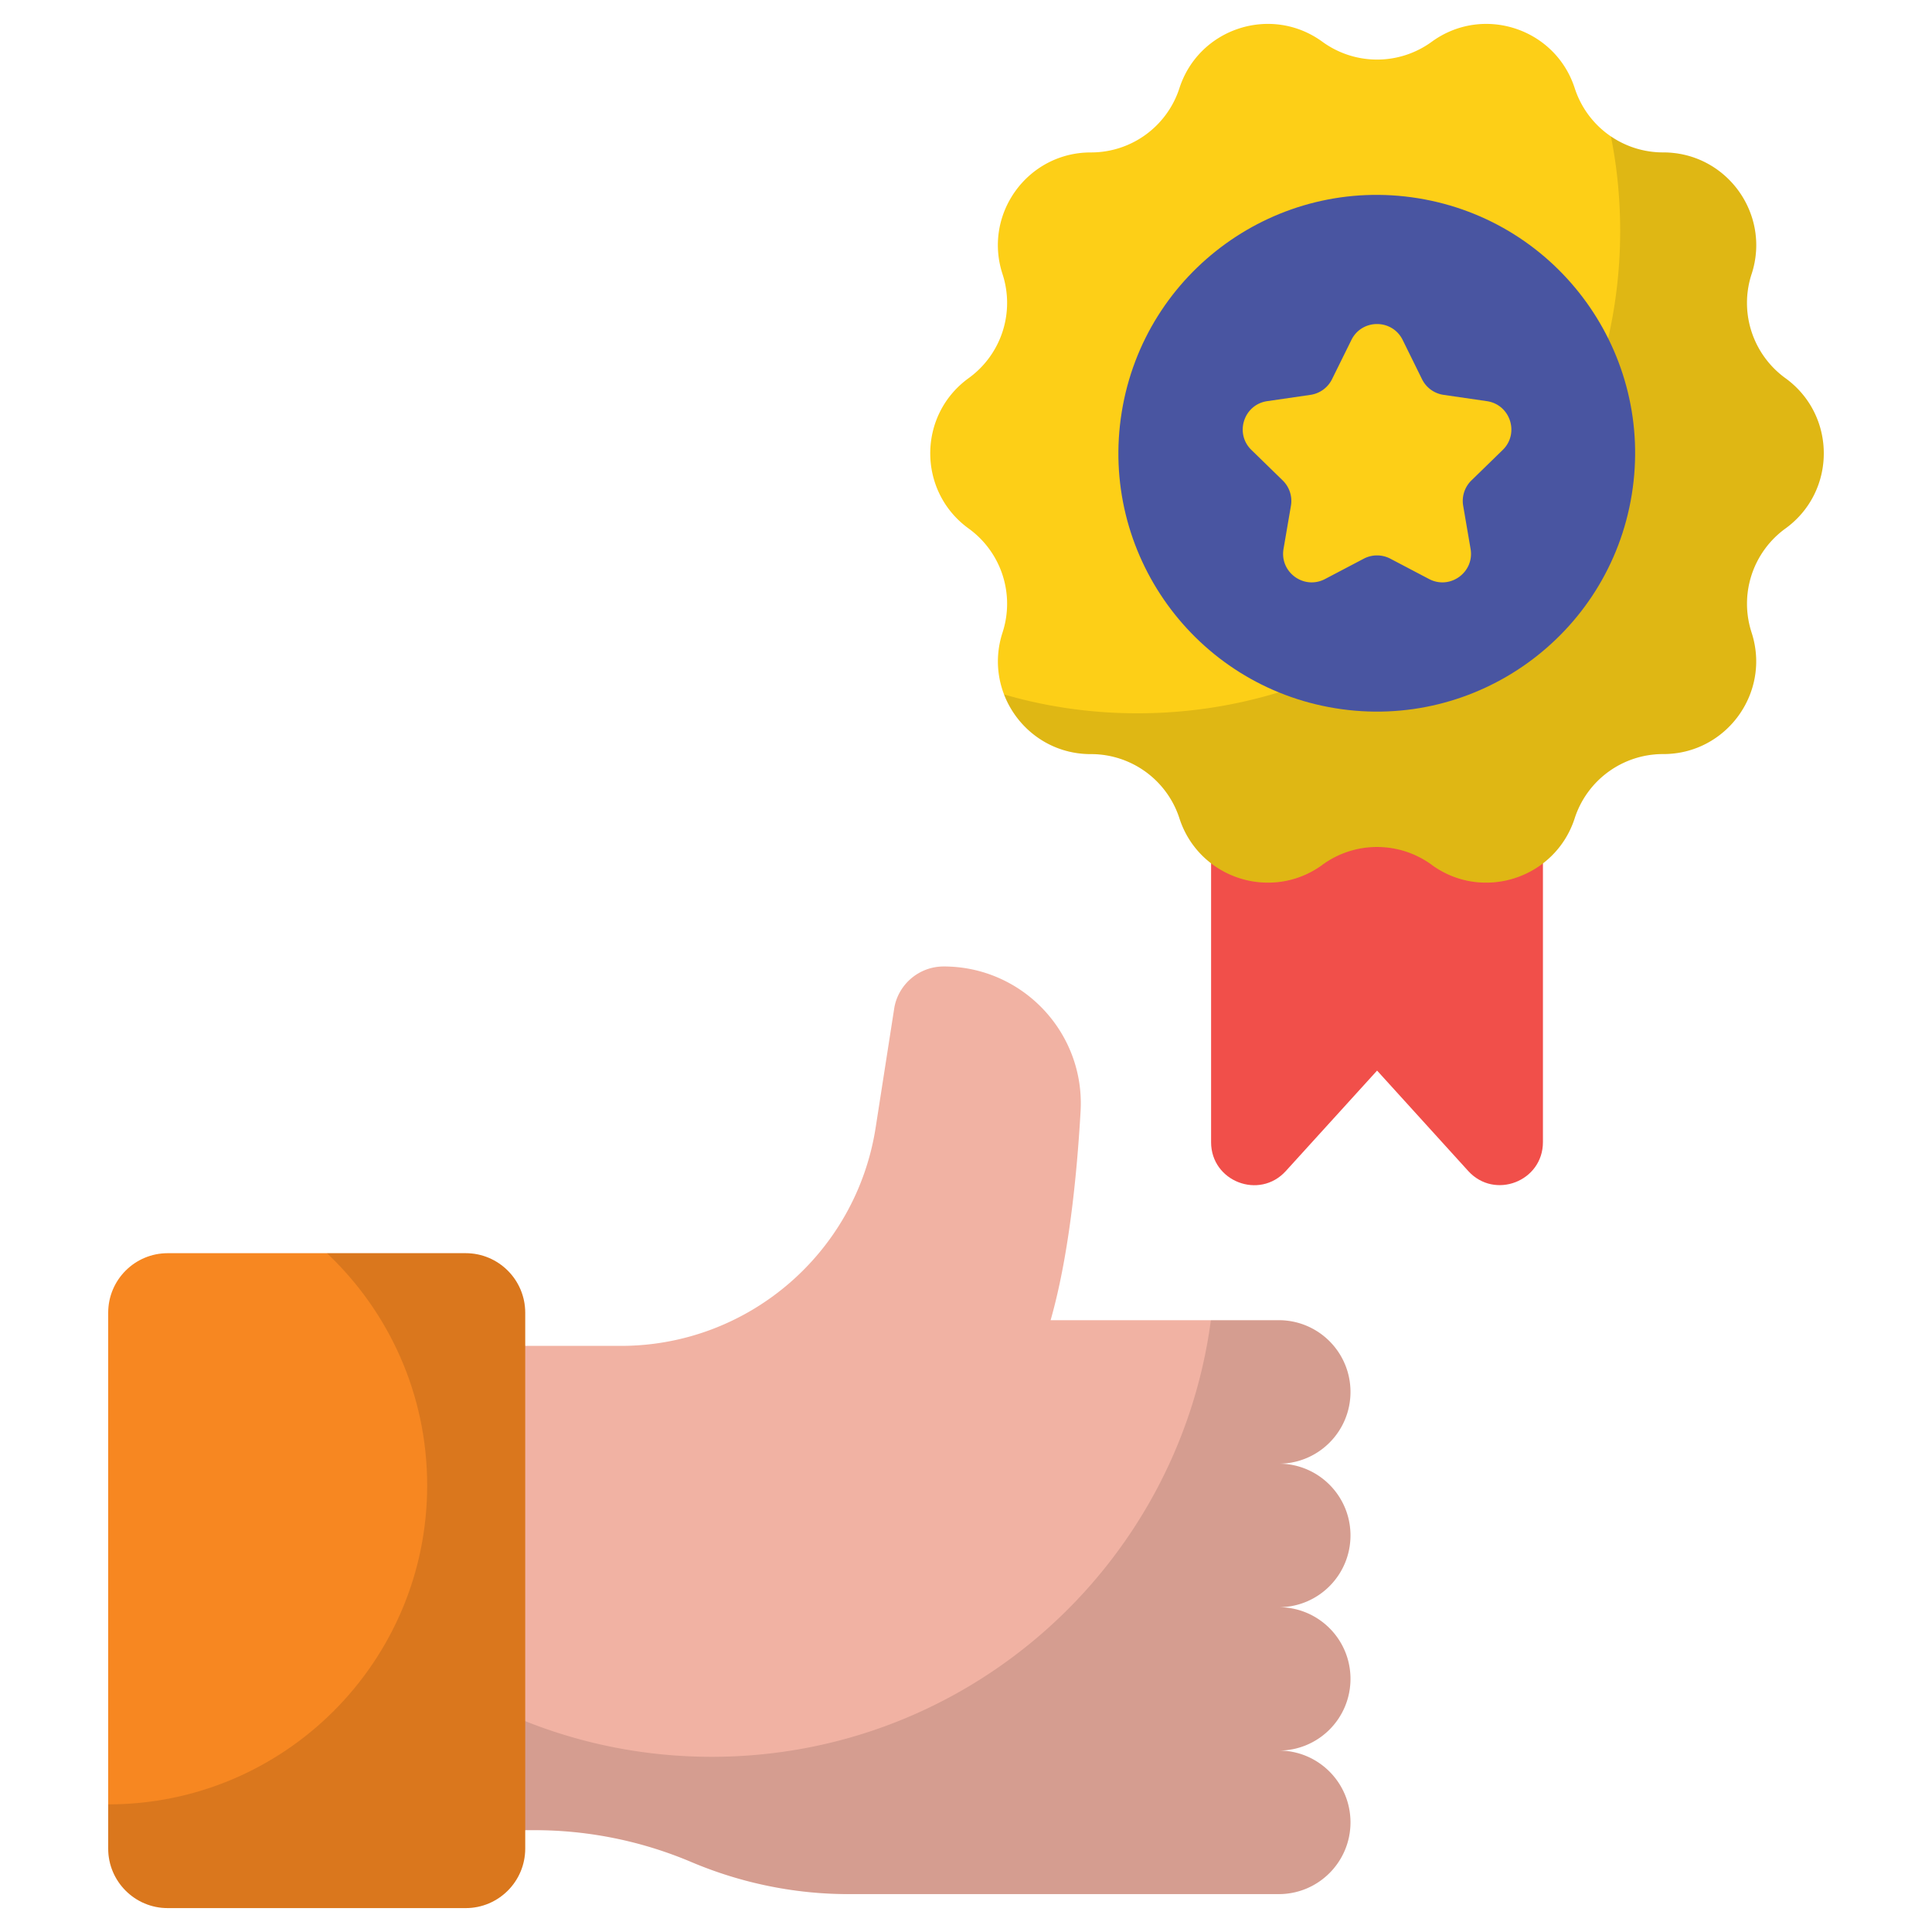 <svg viewBox="0 0 512 512" xmlns="http://www.w3.org/2000/svg"><g><path d="M338.878 425.921c10.52 0 19.015 8.495 19.015 18.989 0 10.52-8.495 19.015-19.015 19.015 10.52 0 19.015 8.521 19.015 19.015s-8.495 19.015-19.015 19.015H224.905c-14.308 0-28.431-2.893-41.634-8.469a106.486 106.486 0 0 0-41.66-8.469h-30.614V356.672h53.548c33.665 0 62.333-24.565 67.514-57.861l4.892-31.403c.912-6.273 6.392-11.283 13.15-11.283 20.831 0 37.426 17.49 36.269 38.32-1.025 17.858-3.209 38.767-7.943 55.415h60.451c10.52 0 19.015 8.521 19.015 19.015s-8.495 19.015-19.015 19.015c10.52 0 19.015 8.522 19.015 19.016s-8.495 19.015-19.015 19.015z" fill="#f1b2a3"></path><path d="M338.879 425.943c10.522 0 19.004 8.482 19.004 18.958a18.971 18.971 0 0 1-19.004 19.005c10.522 0 19.004 8.529 19.004 19.05 0 10.476-8.482 19.005-19.004 19.005h-113.98c-14.323 0-28.414-2.92-41.624-8.483a106.34 106.34 0 0 0-41.671-8.482h-30.592v-44.313c21.832 15.667 48.67 24.891 77.594 24.891 67.721 0 123.622-50.384 132.29-115.695h17.985a18.971 18.971 0 0 1 19.004 19.005c0 10.476-8.482 19.004-19.004 19.004 10.522 0 19.004 8.529 19.004 19.005-.001 10.521-8.484 19.05-19.006 19.05z" fill="#000000" opacity=".12"></path><path d="M139.187 347.887v141.998c0 8.715-7.065 15.78-15.78 15.78H44.452c-8.715 0-15.78-7.065-15.78-15.78V347.887c0-8.715 7.065-15.78 15.78-15.78h78.955c8.715 0 15.78 7.065 15.78 15.78z" fill="#f78721"></path><path d="M139.191 347.887v141.998c0 8.705-7.075 15.78-15.78 15.78H44.456c-8.732 0-15.78-7.075-15.78-15.78v-11.704c46.684 0 84.53-37.846 84.53-84.53 0-24.249-10.205-46.105-26.564-61.544h36.768c8.707 0 15.781 7.075 15.781 15.78z" fill="#000000" opacity=".12"></path><path d="M320.951 212.979v89.714c0 10.402 12.805 15.35 19.799 7.651l24.192-26.627 24.147 26.603c6.992 7.704 19.803 2.757 19.803-7.647v-89.694z" fill="#f14f4a"></path><path d="m464.175 167.591.014.044c5.163 15.893-6.684 32.198-23.395 32.198h-.089a24.599 24.599 0 0 0-23.397 17.005l-.016.049c-5.16 15.9-24.336 22.132-37.858 12.305l-.04-.029a24.597 24.597 0 0 0-28.923 0l-.04.029c-13.522 9.828-32.698 3.595-37.858-12.305l-.011-.033a24.599 24.599 0 0 0-23.419-17.005h-.05c-16.717.015-28.58-16.291-23.419-32.192l.019-.06a24.598 24.598 0 0 0-8.936-27.492l-.094-.069c-13.51-9.818-13.517-29.958-.015-39.786l.124-.09a24.599 24.599 0 0 0 8.919-27.488l-.025-.077c-5.16-15.884 6.671-32.184 23.373-32.198h.137a24.596 24.596 0 0 0 23.375-17.005l.013-.04c5.163-15.907 24.352-22.136 37.873-12.294l.026.019a24.6 24.6 0 0 0 28.942.008l.047-.034c13.529-9.837 32.719-3.593 37.869 12.322a24.599 24.599 0 0 0 23.382 17.025h.121c16.702.015 28.533 16.314 23.373 32.198l-.028.087a24.598 24.598 0 0 0 8.908 27.48l.132.096c13.489 9.829 13.481 29.952-.015 39.771l-.098.072a24.598 24.598 0 0 0-8.921 27.489z" fill="#fdcf17"></path><path d="m473.212 140.039-.092.046c-8.622 6.304-12.237 17.382-8.946 27.487v.046c5.191 15.899-6.675 32.215-23.362 32.215h-.093a24.601 24.601 0 0 0-23.408 17.012v.046c-5.191 15.899-24.335 22.11-37.87 12.284h-.046a24.628 24.628 0 0 0-28.924 0h-.046c-13.535 9.826-32.678 3.615-37.87-12.284v-.046a24.602 24.602 0 0 0-23.408-17.012h-.046c-10.8.046-19.561-6.721-23.037-15.806 11.264 3.291 23.13 5.006 35.413 5.006 70.641 0 127.886-57.245 127.886-127.84 0-8.576-.834-16.966-2.457-25.077 3.94 2.735 8.761 4.265 13.813 4.265h.093c16.733.046 28.553 16.316 23.408 32.215l-.046.093c-3.291 10.104.324 21.183 8.9 27.487l.139.093c13.488 9.826 13.488 29.942-.001 39.77z" fill="#000000" opacity=".12"></path><circle cx="364.933" cy="120.107" fill="#4955a1" r="68.462" transform="rotate(-80.8 364.9 120.157)"></circle><path d="m387.757 134.031 1.961 11.429c1.062 6.19-5.434 10.912-10.994 7.991l-10.266-5.392a7.58 7.58 0 0 0-7.049 0l-10.266 5.392c-5.56 2.921-12.056-1.801-10.994-7.991l1.961-11.429a7.58 7.58 0 0 0-2.181-6.71l-8.296-8.083c-4.499-4.384-2.019-12.024 4.198-12.929l11.462-1.668a7.58 7.58 0 0 0 5.704-4.144l5.136-10.399c2.782-5.633 10.815-5.63 13.593.004l5.125 10.392a7.58 7.58 0 0 0 5.707 4.148l11.476 1.669c6.217.904 8.698 8.545 4.199 12.929l-8.295 8.082a7.58 7.58 0 0 0-2.181 6.709z" fill="#fdcf17"></path></g></svg>